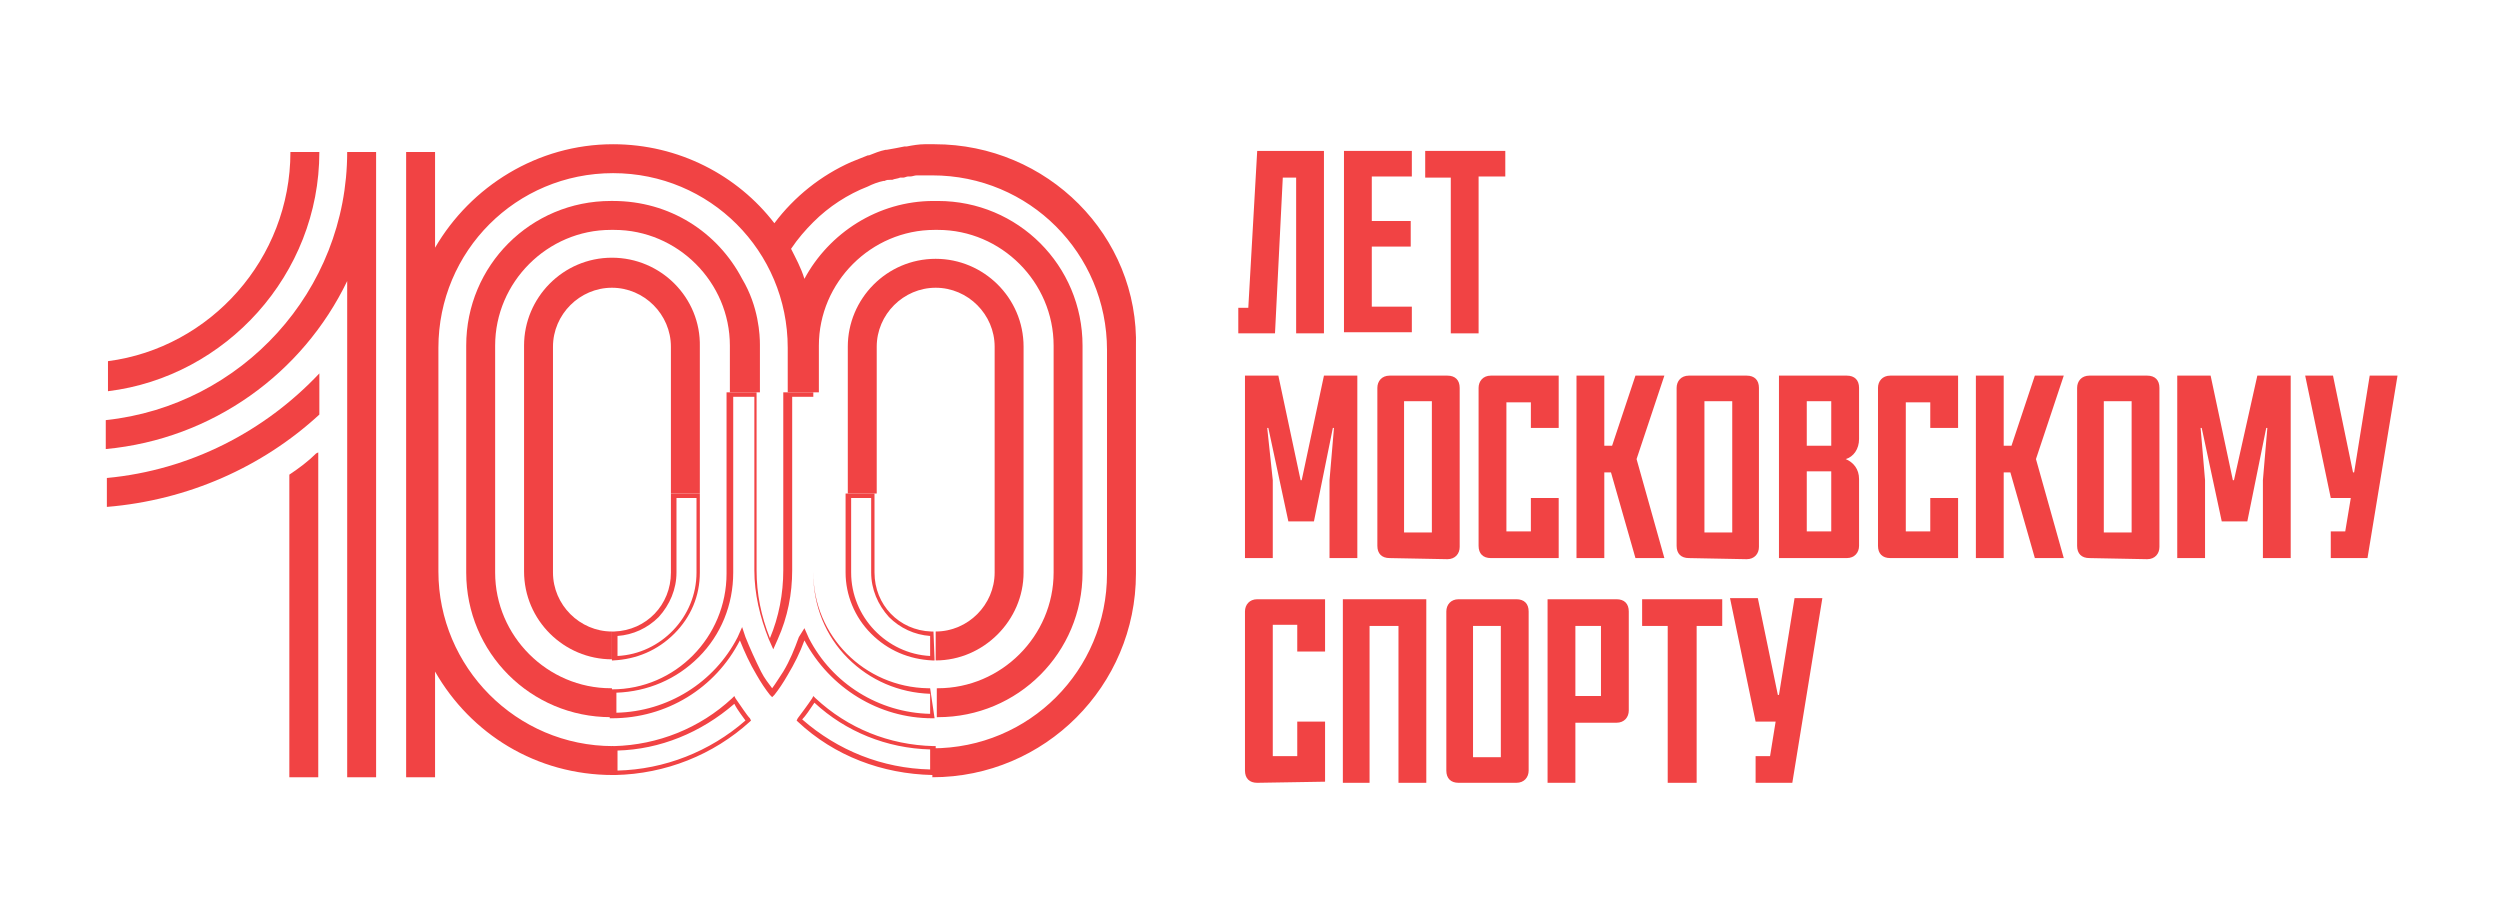 <svg width="260" height="95" viewBox="0 0 260 95" fill="none" xmlns="http://www.w3.org/2000/svg">
<path d="M97.197 80.602H96.965C91.759 80.487 86.784 78.635 82.965 75.049L82.85 74.933L82.965 74.701C83.312 74.239 84.007 73.313 84.469 72.619L84.585 72.388L84.817 72.619C88.172 75.743 92.453 77.478 97.081 77.594H97.312V80.602H97.197ZM83.428 74.817C87.131 78.057 91.759 79.908 96.734 80.024V77.941C92.222 77.825 87.941 76.09 84.701 73.082C84.238 73.776 83.775 74.47 83.428 74.817ZM63.644 80.602V77.594H63.875C68.387 77.478 72.784 75.743 76.139 72.619L76.371 72.388L76.486 72.619C77.065 73.429 77.643 74.354 77.99 74.701L78.106 74.933L77.99 75.049C74.172 78.52 69.197 80.487 63.991 80.602H63.644ZM64.222 78.057V80.139C69.081 80.024 73.825 78.172 77.528 74.933C77.296 74.586 76.718 73.892 76.371 73.197C72.9 76.206 68.619 77.941 64.222 78.057ZM97.197 74.701H96.965C91.412 74.701 86.321 71.578 83.66 66.602C83.197 67.875 82.618 69.032 81.924 70.189C81.461 70.999 80.999 71.693 80.536 72.272L80.304 72.503L80.073 72.272C79.61 71.693 79.147 70.999 78.684 70.189C77.99 69.032 77.412 67.759 76.949 66.602C74.404 71.578 69.313 74.701 63.644 74.701H63.412V71.693H63.644C70.238 71.693 75.561 66.255 75.561 59.66V40.801H78.684V59.313C78.684 61.743 79.147 64.057 80.073 66.371C80.999 64.173 81.461 61.743 81.461 59.313V40.801H84.585V59.545C84.585 66.14 89.907 71.462 96.502 71.578H96.734L97.197 74.701ZM83.66 65.33L84.122 66.371C86.552 71.115 91.412 74.123 96.734 74.239V72.156C93.494 72.04 90.486 70.768 88.172 68.454C85.858 66.14 84.585 63.016 84.585 59.66V41.264H82.387V59.313C82.387 61.743 81.924 64.173 80.883 66.487L80.42 67.528L79.957 66.487C79.032 64.173 78.453 61.743 78.453 59.313V41.264H76.255V59.545C76.255 62.9 74.982 66.024 72.668 68.338C70.354 70.652 67.346 71.925 64.106 72.04V74.123C69.428 74.007 74.288 70.999 76.718 66.255L77.18 65.214L77.528 66.255C77.99 67.412 78.569 68.685 79.147 69.842C79.494 70.536 79.957 71.115 80.304 71.578C80.651 71.115 80.999 70.536 81.461 69.842C82.156 68.685 82.618 67.528 83.081 66.255L83.66 65.33ZM97.197 68.685H96.965C94.535 68.569 92.337 67.644 90.602 65.908C88.866 64.173 87.941 61.859 87.941 59.545V51.33H90.949V59.545C90.949 62.9 93.494 65.561 96.85 65.677H97.081L97.197 68.685ZM88.519 51.793V59.545C88.519 64.173 92.222 67.991 96.734 68.222V66.14C95.114 66.024 93.61 65.33 92.453 64.173C91.296 62.9 90.602 61.28 90.602 59.545V51.793H88.519ZM63.644 68.685V65.677H63.875C67.23 65.561 69.776 62.9 69.776 59.545V51.33H72.784V59.545C72.784 61.974 71.858 64.173 70.123 65.908C68.387 67.644 66.189 68.569 63.759 68.685H63.644ZM64.222 66.14V68.222C68.734 67.991 72.437 64.173 72.437 59.545V51.793H70.354V59.545C70.354 61.28 69.66 62.9 68.503 64.173C67.346 65.33 65.842 66.024 64.222 66.14Z" fill="#F14344"/>
<path d="M63.642 26.801C58.551 26.801 54.502 30.966 54.502 35.942V59.429C54.502 64.52 58.667 68.569 63.642 68.569V65.677C60.287 65.677 57.51 62.9 57.51 59.544V36.057C57.51 32.702 60.287 29.925 63.642 29.925C66.998 29.925 69.774 32.702 69.774 36.057V51.33H72.783V36.057C72.898 30.966 68.733 26.801 63.642 26.801Z" fill="#F14344"/>
<path d="M36.107 15.81C36.107 30.273 25.115 42.19 11 43.694V46.702C22.107 45.661 31.479 38.834 36.107 29.231V80.834H39.115V15.81H36.107Z" fill="#F14344"/>
<path d="M30.091 49.363V80.833H33.099V47.049L32.868 47.164C32.058 47.974 31.132 48.669 30.091 49.363Z" fill="#F14344"/>
<path d="M33.212 15.81H30.204C30.204 26.917 21.874 36.173 11.229 37.562V40.686C23.494 39.181 33.212 28.537 33.212 15.81Z" fill="#F14344"/>
<path d="M11.114 49.71V52.718C19.56 52.024 27.312 48.553 33.213 43.115V38.834C27.544 44.851 19.792 48.9 11.114 49.71Z" fill="#F14344"/>
<path d="M106.452 59.544V36.057C106.452 30.966 102.286 26.917 97.311 26.917C92.22 26.917 88.171 31.082 88.171 36.057V51.33H91.179V36.057C91.179 32.702 93.956 29.925 97.311 29.925C100.667 29.925 103.443 32.702 103.443 36.057V59.544C103.443 62.9 100.667 65.677 97.311 65.677V68.685C102.286 68.685 106.452 64.52 106.452 59.544Z" fill="#F14344"/>
<path d="M79.031 35.826C79.031 34.9 78.915 31.892 77.18 28.999C74.635 24.14 69.659 20.9 63.759 20.9H63.527C55.197 20.9 48.486 27.611 48.486 35.941V59.544C48.486 67.875 55.197 74.585 63.527 74.585H63.643V71.577H63.527C56.932 71.577 51.495 66.139 51.495 59.544V35.941C51.495 29.346 56.932 23.909 63.527 23.909H63.874C70.469 23.909 75.907 29.346 75.907 35.941V40.801H79.031V36.173C79.031 36.057 79.031 35.941 79.031 35.826Z" fill="#F14344"/>
<path d="M97.196 15C96.849 15 96.617 15 96.27 15H96.155C95.576 15 94.882 15.116 94.303 15.231H94.188H94.072C93.494 15.347 92.915 15.463 92.221 15.579C92.221 15.579 92.221 15.579 92.105 15.579C91.527 15.694 90.948 15.926 90.37 16.157H90.254C89.675 16.388 89.097 16.62 88.518 16.851C85.394 18.24 82.618 20.438 80.535 23.215C76.717 18.24 70.585 15 63.759 15C55.891 15 48.949 19.397 45.246 25.76V15.81H42.238V80.834H45.246V69.842C48.949 76.321 55.775 80.602 63.759 80.602V77.594C53.693 77.594 45.594 69.379 45.594 59.429V36.173C45.594 26.107 53.693 18.008 63.759 18.008C73.825 18.008 81.924 26.107 81.924 36.173V40.801H83.89H85.163V35.942C85.163 29.347 90.601 23.909 97.196 23.909H97.543C104.138 23.909 109.576 29.347 109.576 35.942V59.545C109.576 66.139 104.138 71.577 97.543 71.577H97.427V74.586H97.543C105.874 74.586 112.584 67.875 112.584 59.545V35.942C112.584 27.611 105.874 20.901 97.543 20.901H97.08C91.295 20.901 86.204 24.256 83.659 29C83.312 27.843 82.733 26.801 82.271 25.876C82.965 24.834 83.775 23.909 84.585 23.099C86.204 21.479 88.171 20.206 90.254 19.397C90.717 19.165 91.295 18.934 91.874 18.818H91.989C92.221 18.702 92.337 18.702 92.568 18.702H92.684H92.799C93.031 18.587 93.378 18.587 93.609 18.471H93.725C93.725 18.471 93.725 18.471 93.841 18.471C93.841 18.471 93.841 18.471 93.956 18.471C94.072 18.471 94.303 18.355 94.419 18.355H94.535H94.651C94.882 18.355 95.113 18.24 95.345 18.24C95.46 18.24 95.576 18.24 95.692 18.24C95.808 18.24 95.923 18.24 96.039 18.24H96.155C96.386 18.24 96.733 18.24 96.965 18.24C107.031 18.24 115.129 26.339 115.129 36.405V59.66C115.129 69.726 107.031 77.825 96.965 77.825V80.834C108.65 80.834 118.138 71.346 118.138 59.66V36.173C118.485 24.487 108.882 15 97.196 15Z" fill="#F14344"/>
<path d="M132.6 34.669H128.782V32.008H129.823L130.749 15.694H137.691V34.669H134.799V18.471H133.41L132.6 34.669Z" fill="#F14344"/>
<path d="M139.773 15.694H146.831V18.355H142.666V22.983H146.715V25.644H142.666V31.892H146.831V34.553H139.773V15.694Z" fill="#F14344"/>
<path d="M148.221 15.694H156.551V18.355H153.774V34.669H150.882V18.471H148.221V15.694Z" fill="#F14344"/>
<path d="M137.691 39.065H141.162V58.04H138.27V49.941L138.733 44.503H138.617L136.65 54.222H133.989L131.906 44.503H131.791L132.369 49.941V58.04H129.477V39.065H132.948L135.262 49.941H135.377L137.691 39.065Z" fill="#F14344"/>
<path d="M144.518 58.04C143.708 58.04 143.245 57.578 143.245 56.768V40.338C143.245 39.644 143.708 39.065 144.518 39.065H150.534C151.344 39.065 151.807 39.528 151.807 40.338V56.883C151.807 57.578 151.344 58.156 150.534 58.156L144.518 58.04ZM148.914 41.727H146.022V55.379H148.914V41.727Z" fill="#F14344"/>
<path d="M155.046 58.04C154.236 58.04 153.773 57.578 153.773 56.768V40.338C153.773 39.644 154.236 39.065 155.046 39.065H162.104V44.503H159.211V41.842H156.666V55.264H159.211V51.792H162.104V58.04H155.046Z" fill="#F14344"/>
<path d="M173.095 58.04H170.087L167.542 49.131H166.848V58.04H163.955V39.065H166.848V46.355H167.658L170.087 39.065H173.095L170.203 47.743L173.095 58.04Z" fill="#F14344"/>
<path d="M175.641 58.04C174.831 58.04 174.368 57.578 174.368 56.768V40.338C174.368 39.644 174.831 39.065 175.641 39.065H181.657C182.467 39.065 182.93 39.528 182.93 40.338V56.883C182.93 57.578 182.467 58.156 181.657 58.156L175.641 58.04ZM180.153 41.727H177.261V55.379H180.153V41.727Z" fill="#F14344"/>
<path d="M193.342 45.66C193.342 46.702 192.764 47.512 191.954 47.743C192.764 48.09 193.342 48.784 193.342 49.826V56.768C193.342 57.462 192.879 58.04 192.069 58.04H185.012V39.065H192.069C192.879 39.065 193.342 39.528 193.342 40.338V45.66ZM190.45 41.727H187.904V46.355H190.45V41.727ZM187.904 55.264H190.45V49.016H187.904V55.264Z" fill="#F14344"/>
<path d="M196.583 58.04C195.773 58.04 195.311 57.578 195.311 56.768V40.338C195.311 39.644 195.773 39.065 196.583 39.065H203.641V44.503H200.748V41.842H198.203V55.264H200.748V51.792H203.641V58.04H196.583Z" fill="#F14344"/>
<path d="M214.632 58.04H211.624L209.079 49.131H208.385V58.04H205.492V39.065H208.385V46.355H209.195L211.624 39.065H214.632L211.74 47.743L214.632 58.04Z" fill="#F14344"/>
<path d="M217.292 58.04C216.482 58.04 216.02 57.578 216.02 56.768V40.338C216.02 39.644 216.482 39.065 217.292 39.065H223.309C224.119 39.065 224.581 39.528 224.581 40.338V56.883C224.581 57.578 224.119 58.156 223.309 58.156L217.292 58.04ZM221.689 41.727H218.796V55.379H221.689V41.727Z" fill="#F14344"/>
<path d="M234.763 39.065H238.234V58.04H235.342V49.941L235.804 44.503H235.689L233.722 54.222H231.061L228.978 44.503H228.862L229.325 49.941V58.04H226.433V39.065H229.904L232.218 49.941H232.333L234.763 39.065Z" fill="#F14344"/>
<path d="M246.219 58.04H242.4V55.264H243.905L244.483 51.792H242.4L239.739 39.065H242.632L244.714 49.131H244.83L246.45 39.065H249.342L246.219 58.04Z" fill="#F14344"/>
<path d="M130.749 81.412C129.939 81.412 129.477 80.949 129.477 80.139V63.594C129.477 62.9 129.939 62.321 130.749 62.321H137.807V67.759H134.914V64.982H132.369V78.635H134.914V75.048H137.807V81.296L130.749 81.412Z" fill="#F14344"/>
<path d="M148.335 62.321V81.412H145.442V65.098H142.434V81.412H139.657V62.321H148.335Z" fill="#F14344"/>
<path d="M151.691 81.412C150.881 81.412 150.418 80.949 150.418 80.139V63.594C150.418 62.9 150.881 62.321 151.691 62.321H157.707C158.517 62.321 158.98 62.784 158.98 63.594V80.139C158.98 80.833 158.517 81.412 157.707 81.412H151.691ZM156.087 65.098H153.195V78.751H156.087V65.098Z" fill="#F14344"/>
<path d="M163.84 75.164V81.412H160.947V62.321H168.121C168.931 62.321 169.393 62.784 169.393 63.594V73.891C169.393 74.585 168.931 75.164 168.121 75.164H163.84ZM163.84 72.387H166.501V65.098H163.84V72.387Z" fill="#F14344"/>
<path d="M170.781 62.321H179.112V65.098H176.451V81.412H173.442V65.098H170.781V62.321Z" fill="#F14344"/>
<path d="M186.401 81.412H182.583V78.635H184.087L184.666 75.048H182.583L179.922 62.206H182.814L184.897 72.272H185.013L186.633 62.206H189.525L186.401 81.412Z" fill="#F14344"/>
</svg>
